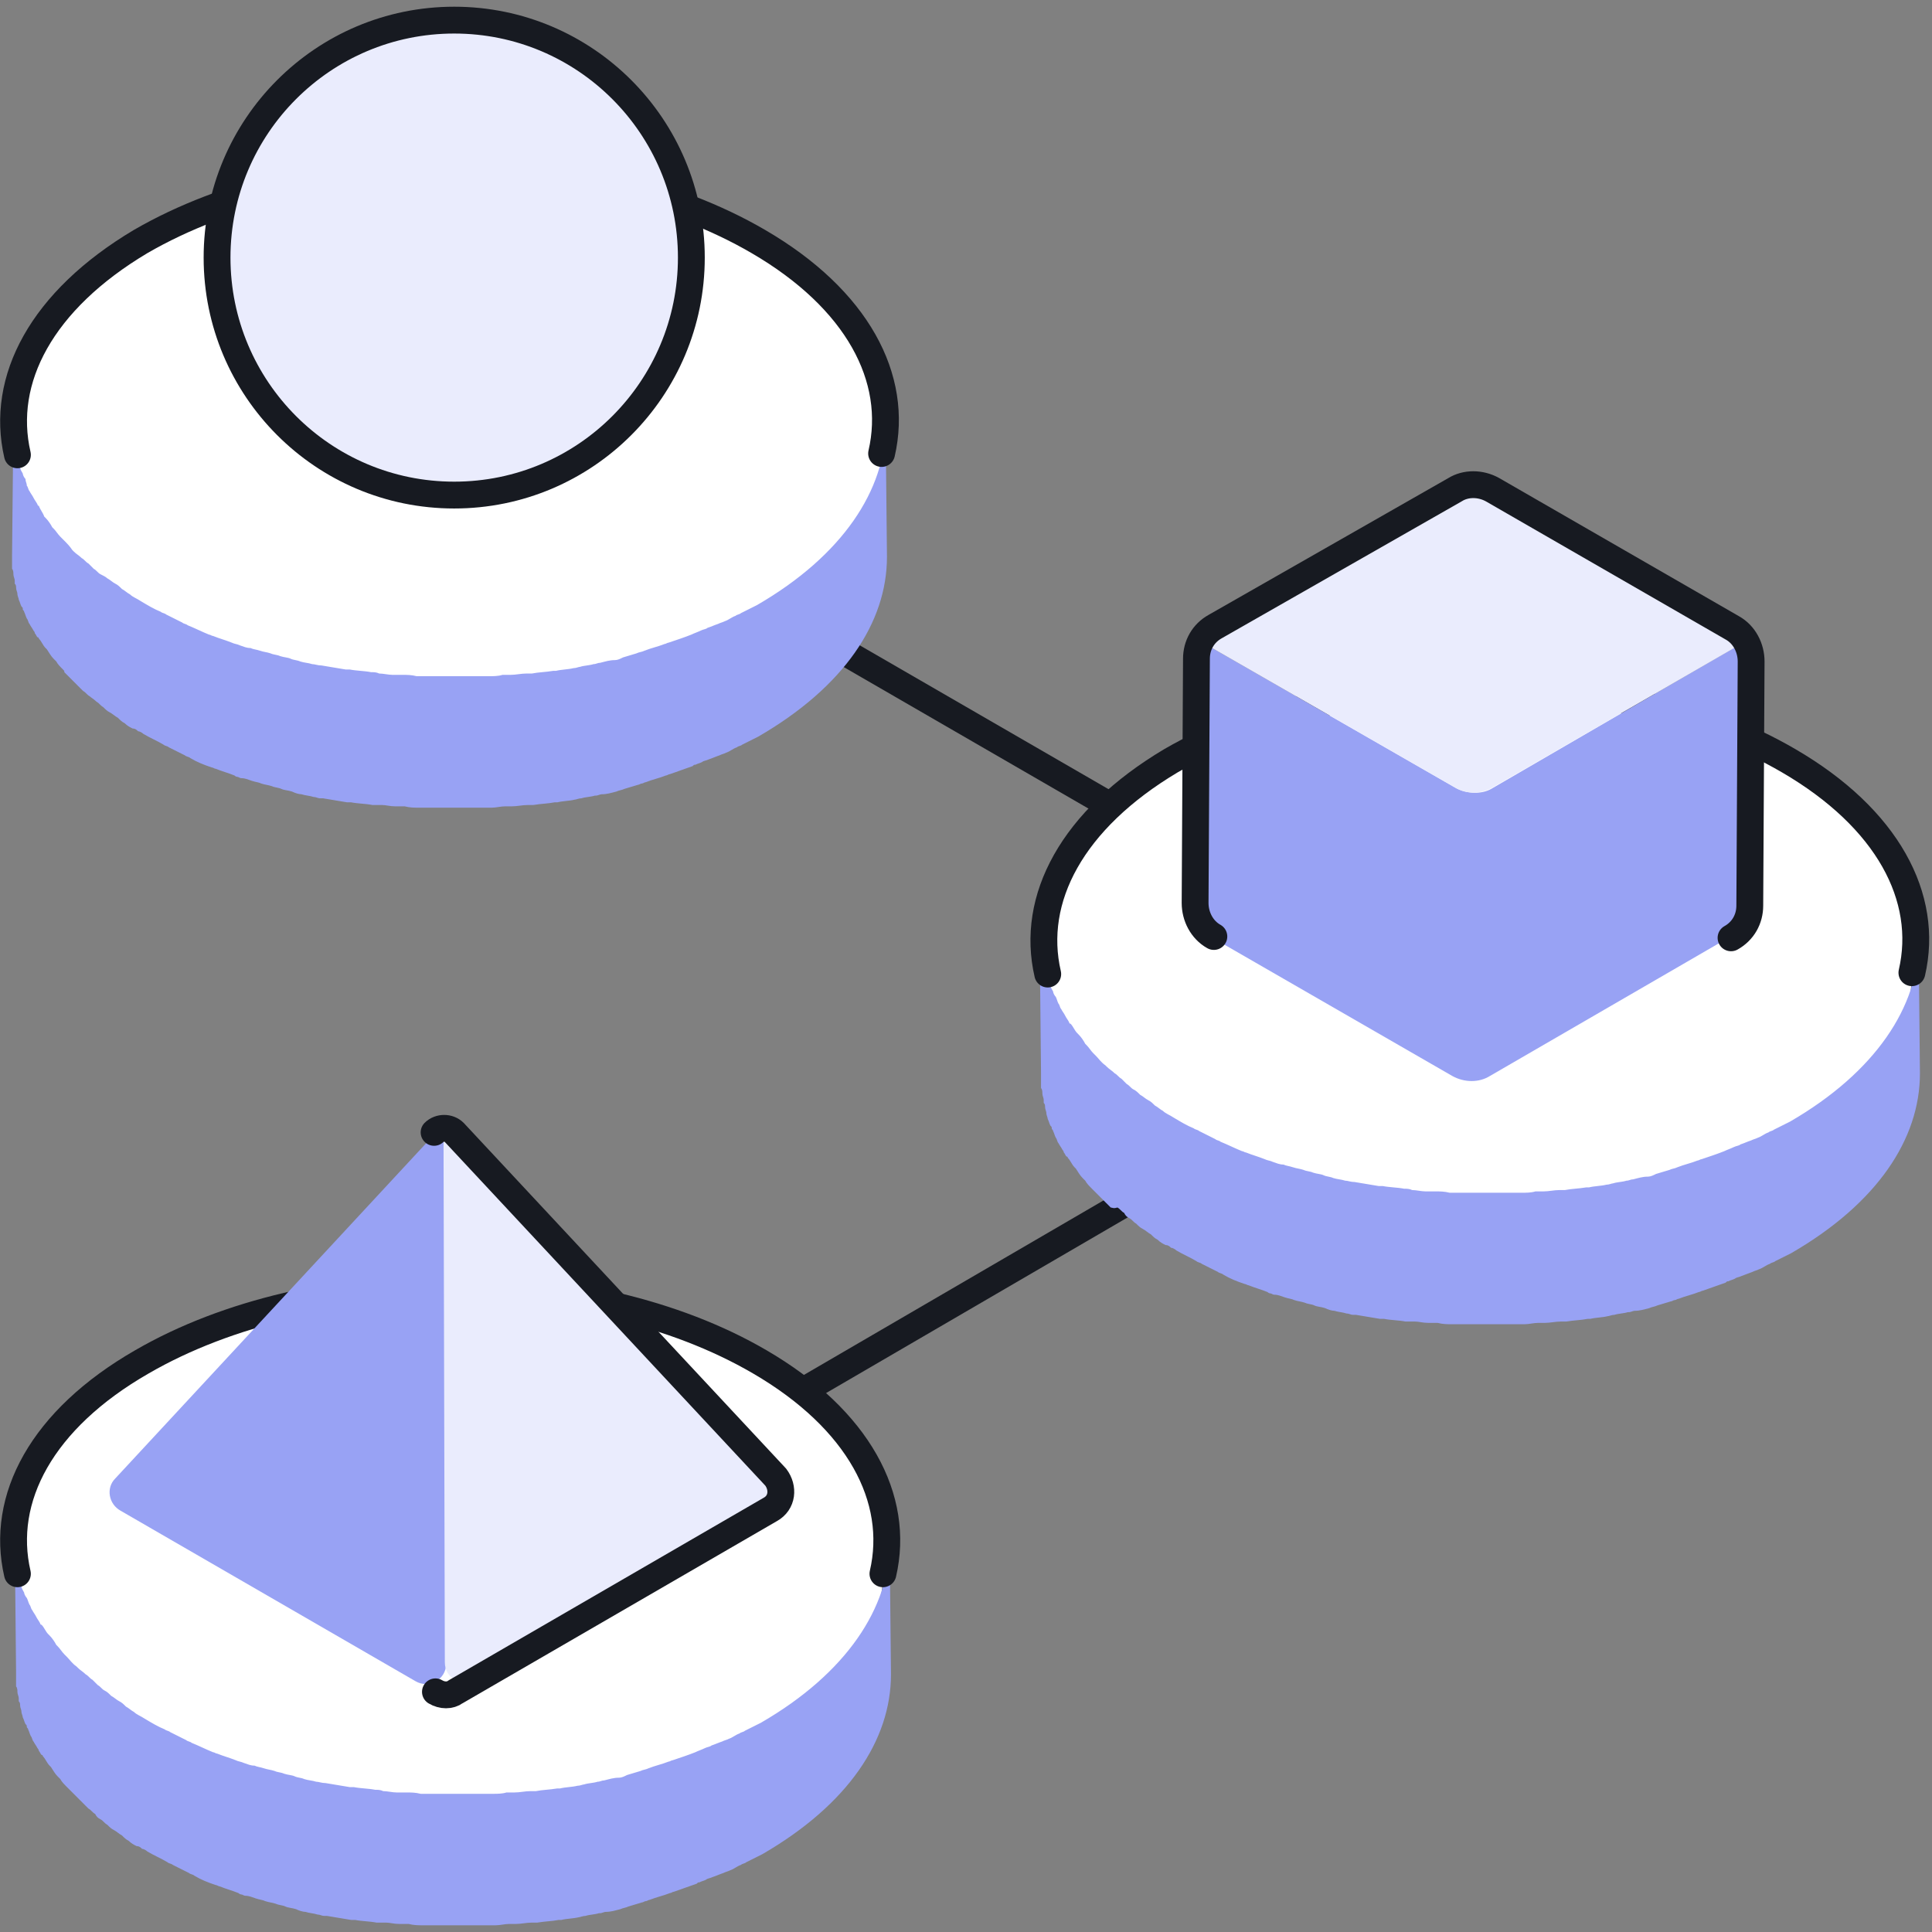 <svg width="144" height="144" viewBox="0 0 144 144" fill="none" xmlns="http://www.w3.org/2000/svg">
<rect x="0" y="0" width="144" height="144" fill="#808080" stroke="none"/>
<g clip-path="url(#clip0)">
<path d="M11.584 18.9L121.232 82.3" stroke="#171A21" stroke-width="2" stroke-miterlimit="10" stroke-linecap="round" stroke-linejoin="round"/>
<path d="M15.679 129.4L119.734 68.8" stroke="#171A21" stroke-width="2" stroke-miterlimit="10" stroke-linecap="round" stroke-linejoin="round"/>
<path d="M142.502 72.5C143.8 66.9 140.705 61 133.315 56.7C120.633 49.3 100.061 49.3 87.279 56.7C79.889 61.1 76.793 67 78.092 72.6C78.092 72.6 77.892 94.7 110.347 94.7C142.802 94.7 142.502 72.5 142.502 72.5Z" fill="white"/>
<path d="M77.792 70.7C77.792 70.9 77.792 71 77.792 71.2C77.792 71.3 77.792 71.5 77.892 71.6C77.892 71.8 77.892 71.9 77.992 72.1C77.992 72.2 78.091 72.4 78.091 72.5C78.091 72.7 78.191 72.8 78.191 73C78.191 73.1 78.291 73.3 78.291 73.4C78.291 73.6 78.391 73.7 78.491 73.9C78.491 74 78.591 74.2 78.691 74.3C78.79 74.5 78.79 74.6 78.89 74.8C78.99 74.9 78.99 75.1 79.09 75.2C79.19 75.4 79.29 75.5 79.39 75.7C79.489 75.9 79.589 76 79.689 76.2C79.689 76.2 79.689 76.3 79.789 76.3C79.989 76.5 80.089 76.8 80.288 77L80.388 77.1C80.588 77.3 80.788 77.6 80.888 77.8L80.987 77.9C81.187 78.1 81.287 78.3 81.487 78.5C81.587 78.6 81.587 78.6 81.686 78.7C81.886 78.9 82.086 79.2 82.385 79.4L82.485 79.5C82.685 79.7 82.885 79.8 83.084 80C83.284 80.1 83.384 80.3 83.584 80.4C83.684 80.5 83.883 80.7 83.983 80.8C84.183 80.9 84.283 81.1 84.483 81.2C84.682 81.3 84.782 81.4 84.982 81.6C85.181 81.7 85.381 81.9 85.581 82C85.781 82.1 85.88 82.2 86.08 82.4C86.28 82.5 86.48 82.7 86.679 82.8C86.879 83 87.179 83.1 87.478 83.3C87.978 83.6 88.477 83.9 88.976 84.1C89.076 84.2 89.276 84.2 89.376 84.3C89.775 84.5 90.175 84.7 90.574 84.9C90.674 85 90.874 85 90.974 85.1C91.473 85.3 92.072 85.6 92.571 85.8C92.671 85.8 92.771 85.9 92.871 85.9C93.37 86.1 93.77 86.2 94.269 86.4C94.469 86.5 94.668 86.5 94.868 86.6C95.168 86.7 95.367 86.8 95.667 86.8C95.867 86.9 96.066 86.9 96.366 87C96.666 87.1 96.865 87.1 97.165 87.2C97.365 87.3 97.664 87.3 97.864 87.4C98.163 87.5 98.463 87.5 98.663 87.6C98.862 87.7 99.162 87.7 99.362 87.8C99.661 87.9 99.961 87.9 100.261 88C100.46 88 100.66 88.1 100.96 88.1C101.559 88.2 102.158 88.3 102.757 88.4C102.857 88.4 102.957 88.4 103.057 88.4C103.556 88.5 104.155 88.5 104.654 88.6C104.854 88.6 105.054 88.6 105.254 88.7C105.553 88.7 105.953 88.8 106.252 88.8C106.452 88.8 106.652 88.8 106.951 88.8C107.351 88.8 107.65 88.8 108.05 88.9C108.249 88.9 108.449 88.9 108.649 88.9C108.948 88.9 109.248 88.9 109.648 88.9C109.847 88.9 110.047 88.9 110.347 88.9C110.646 88.9 111.046 88.9 111.345 88.9C111.545 88.9 111.745 88.9 111.944 88.9C112.244 88.9 112.544 88.9 112.843 88.9C113.043 88.9 113.243 88.9 113.442 88.9C113.742 88.9 114.141 88.9 114.441 88.8C114.641 88.8 114.84 88.8 115.04 88.8C115.439 88.8 115.839 88.7 116.238 88.7C116.338 88.7 116.438 88.7 116.638 88.7C117.137 88.6 117.636 88.6 118.236 88.5C118.335 88.5 118.435 88.5 118.435 88.5C118.835 88.4 119.334 88.4 119.734 88.3C119.933 88.3 120.133 88.2 120.233 88.2C120.532 88.1 120.932 88.1 121.231 88C121.431 88 121.531 87.9 121.731 87.9C122.13 87.8 122.43 87.7 122.829 87.7C123.029 87.7 123.229 87.6 123.428 87.5C123.728 87.4 124.127 87.3 124.427 87.2C124.627 87.1 124.826 87.1 125.026 87C125.525 86.8 126.025 86.7 126.524 86.5C126.624 86.5 126.724 86.4 126.824 86.4C127.423 86.2 128.022 86 128.521 85.8C128.721 85.7 129.021 85.6 129.22 85.5C129.42 85.4 129.62 85.4 129.72 85.3C130.019 85.2 130.219 85.1 130.519 85C130.718 84.9 130.818 84.9 131.018 84.8C131.317 84.7 131.517 84.5 131.817 84.4C131.917 84.3 132.116 84.3 132.216 84.2C132.616 84 133.015 83.8 133.415 83.6C139.806 79.9 143.001 75 143.001 70.2L143.101 80C143.101 84.9 139.905 89.7 133.514 93.4C133.115 93.6 132.715 93.8 132.316 94C132.216 94.1 132.016 94.1 131.917 94.2C131.617 94.3 131.417 94.5 131.118 94.6C130.918 94.7 130.818 94.7 130.618 94.8C130.319 94.9 130.119 95 129.82 95.1C129.62 95.2 129.42 95.2 129.32 95.3C129.12 95.4 129.021 95.4 128.821 95.5C128.721 95.5 128.721 95.5 128.621 95.6C128.022 95.8 127.523 96 126.924 96.2C126.824 96.2 126.724 96.3 126.624 96.3C126.125 96.5 125.625 96.6 125.126 96.8C125.026 96.8 124.926 96.9 124.826 96.9C124.727 96.9 124.627 97 124.527 97C124.227 97.1 123.828 97.2 123.528 97.3C123.329 97.4 123.129 97.4 122.929 97.5C122.53 97.6 122.23 97.7 121.831 97.7C121.731 97.7 121.531 97.8 121.431 97.8H121.331C121.032 97.9 120.632 97.9 120.333 98C120.133 98 119.933 98.1 119.833 98.1C119.434 98.2 118.935 98.2 118.535 98.3C118.435 98.3 118.335 98.3 118.335 98.3C117.836 98.4 117.337 98.4 116.738 98.5C116.638 98.5 116.538 98.5 116.338 98.5C115.939 98.5 115.539 98.6 115.14 98.6C114.94 98.6 114.74 98.6 114.641 98.6C114.341 98.6 113.942 98.7 113.642 98.7C113.442 98.7 113.243 98.7 113.043 98.7C112.743 98.7 112.444 98.7 112.144 98.7H112.044C111.844 98.7 111.745 98.7 111.545 98.7C111.245 98.7 110.846 98.7 110.546 98.7C110.347 98.7 110.147 98.7 109.847 98.7C109.548 98.7 109.248 98.7 108.849 98.7C108.749 98.7 108.749 98.7 108.649 98.7C108.549 98.7 108.349 98.7 108.249 98.7C107.85 98.7 107.55 98.7 107.151 98.6C106.951 98.6 106.752 98.6 106.452 98.6C106.053 98.6 105.753 98.5 105.453 98.5C105.353 98.5 105.254 98.5 105.054 98.5C104.954 98.5 104.854 98.5 104.754 98.5C104.255 98.4 103.656 98.4 103.157 98.3C103.057 98.3 102.957 98.3 102.857 98.3C102.258 98.2 101.659 98.1 101.059 98C100.96 98 100.96 98 100.86 98C100.66 98 100.56 97.9 100.36 97.9C100.061 97.8 99.761 97.8 99.462 97.7C99.262 97.7 98.962 97.6 98.763 97.5C98.463 97.4 98.163 97.4 97.964 97.3C97.764 97.2 97.464 97.2 97.265 97.1C96.965 97 96.765 97 96.466 96.9C96.266 96.8 96.066 96.8 95.767 96.7C95.467 96.6 95.267 96.5 94.968 96.5C94.868 96.5 94.768 96.4 94.668 96.4C94.569 96.4 94.469 96.3 94.469 96.3C93.969 96.1 93.57 96 93.07 95.8C92.971 95.8 92.871 95.7 92.771 95.7C92.172 95.5 91.672 95.3 91.173 95C91.073 94.9 90.874 94.9 90.774 94.8C90.374 94.6 89.975 94.4 89.575 94.2C89.475 94.1 89.276 94.1 89.176 94C88.677 93.7 88.177 93.5 87.678 93.2C87.578 93.1 87.379 93 87.279 93C87.179 92.9 87.079 92.8 86.879 92.8C86.679 92.7 86.48 92.6 86.28 92.4C86.08 92.3 85.98 92.2 85.781 92C85.581 91.9 85.381 91.7 85.181 91.6C84.982 91.5 84.882 91.4 84.682 91.2C84.483 91.1 84.383 90.9 84.183 90.8C83.983 90.7 83.883 90.6 83.784 90.4C83.584 90.3 83.484 90.1 83.284 90C82.985 90.1 82.885 90 82.785 90C82.685 89.9 82.585 89.8 82.385 89.6L82.285 89.5C82.086 89.3 81.786 89 81.587 88.8C81.487 88.7 81.487 88.7 81.387 88.6C81.187 88.4 80.987 88.2 80.888 88L80.788 87.9C80.788 87.9 80.788 87.9 80.688 87.8C80.488 87.6 80.388 87.4 80.188 87.1L80.089 87C79.889 86.8 79.789 86.5 79.589 86.3C79.589 86.3 79.589 86.2 79.489 86.2C79.39 86.1 79.39 86 79.29 85.9C79.29 85.8 79.19 85.7 79.19 85.7C79.09 85.5 78.99 85.4 78.89 85.2C78.79 85.1 78.79 84.9 78.691 84.8C78.591 84.6 78.591 84.5 78.491 84.3C78.491 84.2 78.391 84.2 78.391 84.1C78.391 84 78.391 84 78.291 83.9C78.191 83.7 78.191 83.6 78.091 83.4C78.091 83.3 77.992 83.1 77.992 83C77.992 82.8 77.892 82.7 77.892 82.5C77.892 82.4 77.892 82.3 77.792 82.2C77.792 82.1 77.792 82.1 77.792 82C77.792 81.8 77.692 81.7 77.692 81.5C77.692 81.4 77.692 81.2 77.592 81.1C77.592 80.9 77.592 80.8 77.592 80.6C77.592 80.5 77.592 80.4 77.592 80.3C77.592 80.2 77.592 80.1 77.592 80L77.492 70.2C77.792 70.4 77.792 70.6 77.792 70.7Z" fill="#98A2F4"/>
<path d="M142.502 72.5C143.8 66.9 140.705 61 133.315 56.7C120.633 49.3 100.061 49.3 87.279 56.7C79.889 61.1 76.793 67 78.092 72.6" stroke="#171A21" stroke-width="2" stroke-miterlimit="10" stroke-linecap="round" stroke-linejoin="round"/>
<path d="M65.709 33.8C67.007 28.2 63.912 22.3 56.522 18C43.84 10.6 23.268 10.6 10.486 18C3.096 22.4 0.001 28.3 1.299 33.9C1.299 33.9 1.099 56 33.554 56C66.009 56 65.709 33.8 65.709 33.8Z" fill="white"/>
<path d="M0.999 32.1C0.999 32.3 0.999 32.4 0.999 32.6C0.999 32.7 0.999 32.9 1.099 33C1.099 33.2 1.099 33.3 1.199 33.5C1.199 33.6 1.299 33.8 1.299 33.9C1.299 34.1 1.399 34.2 1.399 34.4C1.399 34.5 1.499 34.7 1.499 34.8C1.499 35 1.598 35.1 1.698 35.3C1.698 35.4 1.798 35.6 1.898 35.7C1.898 35.9 1.998 36 1.998 36.2C2.098 36.3 2.098 36.5 2.198 36.6C2.297 36.8 2.397 36.9 2.497 37.1C2.597 37.3 2.697 37.4 2.797 37.6C2.797 37.6 2.797 37.7 2.897 37.7C2.997 38 3.196 38.2 3.296 38.5L3.396 38.6C3.596 38.8 3.795 39.1 3.895 39.3L3.995 39.4C4.195 39.6 4.295 39.8 4.494 40C4.594 40.1 4.594 40.1 4.694 40.2C4.994 40.5 5.193 40.7 5.393 41L5.493 41.1C5.693 41.3 5.892 41.4 6.092 41.6C6.292 41.7 6.392 41.9 6.592 42C6.691 42.1 6.891 42.3 6.991 42.4C7.191 42.5 7.291 42.7 7.49 42.8C7.69 42.9 7.89 43 7.99 43.1C8.189 43.2 8.389 43.4 8.589 43.5C8.788 43.6 8.888 43.7 9.088 43.9C9.288 44 9.487 44.2 9.687 44.3C9.887 44.5 10.187 44.6 10.486 44.8C10.985 45.1 11.485 45.4 11.984 45.6C12.084 45.7 12.284 45.7 12.383 45.8C12.783 46 13.182 46.2 13.582 46.4C13.682 46.5 13.881 46.5 13.981 46.6C14.481 46.8 15.08 47.1 15.579 47.3C15.679 47.3 15.779 47.4 15.879 47.4C16.378 47.6 16.777 47.7 17.277 47.9C17.476 48 17.676 48 17.876 48.1C18.175 48.2 18.375 48.3 18.675 48.3C18.875 48.4 19.074 48.4 19.374 48.5C19.673 48.6 19.873 48.6 20.173 48.7C20.372 48.8 20.672 48.8 20.872 48.9C21.171 49 21.471 49 21.671 49.1C21.87 49.2 22.17 49.2 22.37 49.3C22.669 49.4 22.969 49.4 23.268 49.5C23.468 49.5 23.668 49.6 23.967 49.6C24.567 49.7 25.166 49.8 25.765 49.9C25.865 49.9 25.965 49.9 26.064 49.9C26.564 50 27.163 50 27.662 50.1C27.862 50.1 28.062 50.1 28.261 50.2C28.561 50.2 28.96 50.3 29.26 50.3C29.46 50.3 29.66 50.3 29.959 50.3C30.358 50.3 30.658 50.3 31.058 50.4C31.257 50.4 31.457 50.4 31.657 50.4C31.956 50.4 32.256 50.4 32.655 50.4C32.855 50.4 33.055 50.4 33.354 50.4C33.654 50.4 34.053 50.4 34.353 50.4C34.553 50.4 34.752 50.4 34.952 50.4C35.252 50.4 35.551 50.4 35.851 50.4C36.051 50.4 36.25 50.4 36.45 50.4C36.75 50.4 37.149 50.4 37.449 50.3C37.648 50.3 37.848 50.3 38.048 50.3C38.447 50.3 38.847 50.2 39.246 50.2C39.346 50.2 39.446 50.2 39.646 50.2C40.145 50.1 40.644 50.1 41.243 50C41.343 50 41.443 50 41.443 50C41.843 49.9 42.342 49.9 42.741 49.8C42.941 49.8 43.141 49.7 43.241 49.7C43.54 49.6 43.94 49.6 44.239 49.5C44.439 49.5 44.539 49.4 44.739 49.4C45.138 49.3 45.438 49.2 45.837 49.2C46.037 49.2 46.236 49.1 46.436 49C46.736 48.9 47.135 48.8 47.435 48.7C47.635 48.6 47.834 48.6 48.034 48.5C48.533 48.3 49.033 48.2 49.532 48C49.632 48 49.732 47.9 49.831 47.9C50.431 47.7 51.03 47.5 51.529 47.3C51.729 47.2 52.028 47.1 52.228 47C52.428 46.9 52.628 46.9 52.727 46.8C53.027 46.7 53.227 46.6 53.526 46.5C53.726 46.4 53.826 46.4 54.026 46.3C54.325 46.2 54.525 46 54.825 45.9C54.924 45.8 55.124 45.8 55.224 45.7C55.623 45.5 56.023 45.3 56.422 45.1C62.813 41.4 66.009 36.5 66.009 31.7L66.109 41.5C66.109 46.4 62.913 51.2 56.522 54.9C56.123 55.1 55.723 55.3 55.324 55.5C55.224 55.6 55.024 55.6 54.924 55.7C54.625 55.8 54.425 56 54.126 56.1C53.926 56.2 53.826 56.2 53.626 56.3C53.327 56.4 53.127 56.5 52.827 56.6C52.628 56.7 52.428 56.7 52.328 56.8C52.128 56.9 52.028 56.9 51.829 57C51.729 57 51.729 57 51.629 57.1C51.03 57.3 50.531 57.5 49.931 57.7C49.831 57.7 49.732 57.8 49.632 57.8C49.132 58 48.633 58.1 48.134 58.3C48.034 58.3 47.934 58.4 47.834 58.4C47.734 58.4 47.635 58.5 47.535 58.5C47.235 58.6 46.836 58.7 46.536 58.8C46.336 58.9 46.137 58.9 45.937 59C45.537 59.1 45.238 59.2 44.838 59.2C44.739 59.2 44.539 59.3 44.439 59.3H44.339C44.039 59.4 43.64 59.4 43.34 59.5C43.141 59.5 42.941 59.6 42.841 59.6C42.442 59.7 41.942 59.7 41.543 59.8C41.443 59.8 41.343 59.8 41.343 59.8C40.844 59.9 40.345 59.9 39.745 60C39.646 60 39.546 60 39.346 60C38.947 60 38.547 60.1 38.148 60.1C37.948 60.1 37.748 60.1 37.648 60.1C37.349 60.1 36.949 60.2 36.65 60.2C36.45 60.2 36.25 60.2 36.051 60.2C35.751 60.2 35.451 60.2 35.152 60.2H35.052C34.852 60.2 34.752 60.2 34.553 60.2C34.253 60.2 33.854 60.2 33.554 60.2C33.354 60.2 33.155 60.2 32.855 60.2C32.556 60.2 32.256 60.2 31.856 60.2C31.757 60.2 31.757 60.2 31.657 60.2C31.557 60.2 31.357 60.2 31.257 60.2C30.858 60.2 30.558 60.2 30.159 60.1C29.959 60.1 29.759 60.1 29.46 60.1C29.06 60.1 28.761 60 28.461 60C28.361 60 28.261 60 28.062 60C27.962 60 27.862 60 27.762 60C27.263 59.9 26.664 59.9 26.164 59.8C26.064 59.8 25.965 59.8 25.865 59.8C25.266 59.7 24.666 59.6 24.067 59.5C23.967 59.5 23.967 59.5 23.867 59.5C23.668 59.5 23.568 59.4 23.368 59.4C23.069 59.3 22.769 59.3 22.47 59.2C22.27 59.2 21.97 59.1 21.77 59C21.471 58.9 21.171 58.9 20.971 58.8C20.772 58.7 20.472 58.7 20.273 58.6C19.973 58.5 19.773 58.5 19.474 58.4C19.274 58.3 19.074 58.3 18.775 58.2C18.475 58.1 18.275 58 17.976 58C17.876 58 17.776 57.9 17.676 57.9C17.576 57.9 17.476 57.8 17.476 57.8C16.977 57.6 16.578 57.5 16.078 57.3C15.979 57.3 15.879 57.2 15.779 57.2C15.18 57 14.68 56.8 14.181 56.5C14.081 56.4 13.881 56.4 13.781 56.3C13.382 56.1 12.983 55.9 12.583 55.7C12.483 55.6 12.284 55.6 12.184 55.5C11.684 55.2 11.185 55 10.686 54.7C10.586 54.6 10.386 54.5 10.286 54.5C10.187 54.4 10.087 54.3 9.887 54.3C9.687 54.2 9.487 54.1 9.288 53.9C9.088 53.8 8.988 53.7 8.788 53.5C8.589 53.4 8.389 53.2 8.189 53.1C7.99 53 7.89 52.9 7.69 52.7C7.49 52.6 7.39 52.4 7.191 52.3C6.991 52.1 6.791 52 6.691 51.9C6.492 51.8 6.392 51.6 6.192 51.5C6.092 51.4 6.092 51.4 5.992 51.3C5.892 51.2 5.793 51.1 5.593 50.9L5.493 50.8C5.293 50.6 4.994 50.3 4.794 50.1C4.794 50 4.794 50 4.694 49.9C4.494 49.7 4.295 49.5 4.195 49.3L4.095 49.2C4.095 49.2 4.095 49.2 3.995 49.1C3.795 48.9 3.696 48.7 3.496 48.4L3.396 48.3C3.196 48.1 3.096 47.8 2.897 47.6C2.897 47.6 2.897 47.5 2.797 47.5C2.697 47.4 2.697 47.3 2.597 47.2C2.597 47.1 2.497 47 2.497 47C2.397 46.8 2.297 46.7 2.198 46.5C2.098 46.4 2.098 46.2 1.998 46.1C1.898 45.9 1.898 45.8 1.798 45.6C1.798 45.5 1.698 45.5 1.698 45.4C1.698 45.3 1.698 45.3 1.598 45.2C1.499 45 1.499 44.9 1.399 44.7C1.399 44.6 1.299 44.4 1.299 44.3C1.299 44.1 1.199 44 1.199 43.8C1.199 43.7 1.199 43.6 1.099 43.5C1.099 43.4 1.099 43.4 1.099 43.3C1.099 43.1 0.999 43 0.999 42.8C0.999 42.7 0.999 42.5 0.899 42.4C0.899 42.2 0.899 42.1 0.899 41.9C0.899 41.8 0.899 41.7 0.899 41.6C0.899 41.5 0.899 41.4 0.899 41.3L0.999 31.5C0.999 31.7 0.999 31.9 0.999 32.1Z" fill="#98A2F4"/>
<path d="M65.709 33.8C67.007 28.2 63.912 22.3 56.522 18C43.84 10.6 23.268 10.6 10.486 18C3.096 22.4 0.001 28.3 1.299 33.9" stroke="#171A21" stroke-width="2" stroke-miterlimit="10" stroke-linecap="round" stroke-linejoin="round"/>
<path d="M65.809 117.3C67.107 111.7 64.011 105.8 56.622 101.5C43.939 94.1 23.368 94.1 10.585 101.5C3.096 105.8 0 111.7 1.298 117.3C1.298 117.3 1.099 139.4 33.554 139.4C66.008 139.4 65.809 117.3 65.809 117.3Z" fill="white"/>
<path d="M1.099 115.5C1.099 115.7 1.099 115.8 1.099 116C1.099 116.1 1.099 116.3 1.198 116.4C1.198 116.6 1.198 116.7 1.298 116.9C1.298 117 1.398 117.2 1.398 117.3C1.398 117.5 1.498 117.6 1.498 117.8C1.498 117.9 1.598 118.1 1.598 118.2C1.598 118.4 1.698 118.5 1.798 118.7C1.798 118.8 1.898 119 1.997 119.1C2.097 119.3 2.097 119.4 2.197 119.6C2.297 119.7 2.297 119.9 2.397 120C2.497 120.2 2.597 120.3 2.696 120.5C2.796 120.7 2.896 120.8 2.996 121C2.996 121 2.996 121.1 3.096 121.1C3.296 121.3 3.395 121.6 3.595 121.8L3.695 121.9C3.895 122.1 4.094 122.4 4.194 122.6L4.294 122.7C4.494 122.9 4.594 123.1 4.793 123.3C4.893 123.4 4.893 123.4 4.993 123.5C5.193 123.7 5.393 124 5.692 124.2L5.792 124.3C5.992 124.5 6.192 124.6 6.391 124.8C6.591 124.9 6.691 125.1 6.891 125.2C6.99 125.3 7.19 125.5 7.29 125.6C7.49 125.7 7.59 125.9 7.789 126C7.989 126.1 8.089 126.2 8.289 126.4C8.488 126.5 8.688 126.7 8.888 126.8C9.088 126.9 9.187 127 9.387 127.2C9.587 127.3 9.787 127.5 9.986 127.6C10.186 127.8 10.486 127.9 10.785 128.1C11.284 128.4 11.784 128.7 12.283 128.9C12.383 129 12.583 129 12.682 129.1C13.082 129.3 13.481 129.5 13.881 129.7C13.981 129.8 14.181 129.8 14.28 129.9C14.78 130.1 15.379 130.4 15.878 130.6C15.978 130.6 16.078 130.7 16.178 130.7C16.677 130.9 17.076 131 17.576 131.2C17.776 131.3 17.975 131.3 18.175 131.4C18.474 131.5 18.674 131.6 18.974 131.6C19.174 131.7 19.373 131.7 19.673 131.8C19.972 131.9 20.172 131.9 20.472 132C20.671 132.1 20.971 132.1 21.171 132.2C21.47 132.3 21.77 132.3 21.97 132.4C22.169 132.5 22.469 132.5 22.669 132.6C22.968 132.7 23.268 132.7 23.567 132.8C23.767 132.8 23.967 132.9 24.267 132.9C24.866 133 25.465 133.1 26.064 133.2C26.164 133.2 26.264 133.2 26.363 133.2C26.863 133.3 27.462 133.3 27.961 133.4C28.161 133.4 28.361 133.4 28.561 133.5C28.86 133.5 29.259 133.6 29.559 133.6C29.759 133.6 29.959 133.6 30.258 133.6C30.658 133.6 30.957 133.6 31.357 133.7C31.556 133.7 31.756 133.7 31.956 133.7C32.255 133.7 32.555 133.7 32.954 133.7C33.154 133.7 33.354 133.7 33.653 133.7C33.953 133.7 34.352 133.7 34.652 133.7C34.852 133.7 35.051 133.7 35.251 133.7C35.551 133.7 35.85 133.7 36.15 133.7C36.35 133.7 36.549 133.7 36.749 133.7C37.049 133.7 37.448 133.7 37.748 133.6C37.947 133.6 38.147 133.6 38.347 133.6C38.746 133.6 39.146 133.5 39.545 133.5C39.645 133.5 39.745 133.5 39.945 133.5C40.444 133.4 40.943 133.4 41.542 133.3C41.642 133.3 41.742 133.3 41.742 133.3C42.142 133.2 42.641 133.2 43.04 133.1C43.24 133.1 43.44 133 43.54 133C43.839 132.9 44.239 132.9 44.538 132.8C44.738 132.8 44.838 132.7 45.038 132.7C45.437 132.6 45.737 132.5 46.136 132.5C46.336 132.5 46.535 132.4 46.735 132.3C47.035 132.2 47.434 132.1 47.734 132C47.934 131.9 48.133 131.9 48.333 131.8C48.832 131.6 49.332 131.5 49.831 131.3C49.931 131.3 50.031 131.2 50.13 131.2C50.73 131 51.329 130.8 51.828 130.6C52.028 130.5 52.328 130.4 52.527 130.3C52.727 130.2 52.927 130.2 53.026 130.1C53.326 130 53.526 129.9 53.825 129.8C54.025 129.7 54.125 129.7 54.325 129.6C54.624 129.5 54.824 129.3 55.124 129.2C55.224 129.1 55.423 129.1 55.523 129C55.922 128.8 56.322 128.6 56.721 128.4C63.112 124.7 66.308 119.8 66.308 115L66.408 124.8C66.408 129.7 63.212 134.5 56.821 138.2C56.422 138.4 56.022 138.6 55.623 138.8C55.523 138.9 55.323 138.9 55.224 139C54.924 139.1 54.724 139.3 54.425 139.4C54.225 139.5 54.125 139.5 53.925 139.6C53.626 139.7 53.426 139.8 53.126 139.9C52.927 140 52.727 140 52.627 140.1C52.427 140.2 52.328 140.2 52.128 140.3C52.028 140.3 52.028 140.3 51.928 140.4C51.329 140.6 50.83 140.8 50.23 141C50.13 141 50.031 141.1 49.931 141.1C49.431 141.3 48.932 141.4 48.433 141.6C48.333 141.6 48.233 141.7 48.133 141.7C48.033 141.7 47.934 141.8 47.834 141.8C47.534 141.9 47.135 142 46.835 142.1C46.635 142.2 46.436 142.2 46.236 142.3C45.837 142.4 45.537 142.5 45.138 142.5C45.038 142.5 44.838 142.6 44.738 142.6H44.638C44.339 142.7 43.939 142.7 43.64 142.8C43.44 142.8 43.24 142.9 43.14 142.9C42.741 143 42.242 143 41.842 143.1C41.742 143.1 41.642 143.1 41.642 143.1C41.143 143.2 40.644 143.2 40.044 143.3C39.945 143.3 39.845 143.3 39.645 143.3C39.246 143.3 38.846 143.4 38.447 143.4C38.247 143.4 38.047 143.4 37.947 143.4C37.648 143.4 37.248 143.5 36.949 143.5C36.749 143.5 36.549 143.5 36.35 143.5C36.05 143.5 35.751 143.5 35.451 143.5H35.351C35.151 143.5 35.051 143.5 34.852 143.5C34.552 143.5 34.153 143.5 33.853 143.5C33.653 143.5 33.454 143.5 33.154 143.5C32.855 143.5 32.555 143.5 32.156 143.5C32.056 143.5 32.056 143.5 31.956 143.5C31.856 143.5 31.656 143.5 31.556 143.5C31.157 143.5 30.857 143.5 30.458 143.4C30.258 143.4 30.058 143.4 29.759 143.4C29.359 143.4 29.06 143.3 28.76 143.3C28.66 143.3 28.561 143.3 28.361 143.3C28.261 143.3 28.161 143.3 28.061 143.3C27.562 143.2 26.963 143.2 26.463 143.1C26.363 143.1 26.264 143.1 26.164 143.1C25.565 143 24.965 142.9 24.366 142.8C24.267 142.8 24.267 142.8 24.167 142.8C23.967 142.8 23.867 142.7 23.667 142.7C23.368 142.6 23.068 142.6 22.768 142.5C22.569 142.5 22.269 142.4 22.07 142.3C21.77 142.2 21.47 142.2 21.271 142.1C21.071 142 20.771 142 20.572 141.9C20.272 141.8 20.072 141.8 19.773 141.7C19.573 141.6 19.373 141.6 19.074 141.5C18.774 141.4 18.574 141.3 18.275 141.3C18.175 141.3 18.075 141.2 17.975 141.2C17.875 141.2 17.776 141.1 17.776 141.1C17.276 140.9 16.877 140.8 16.377 140.6C16.278 140.6 16.178 140.5 16.078 140.5C15.479 140.3 14.979 140.1 14.48 139.8C14.38 139.7 14.181 139.7 14.081 139.6C13.681 139.4 13.282 139.2 12.882 139C12.782 138.9 12.583 138.9 12.483 138.8C11.983 138.5 11.484 138.3 10.985 138C10.885 137.9 10.685 137.8 10.585 137.8C10.486 137.7 10.386 137.6 10.186 137.6C9.986 137.5 9.787 137.4 9.587 137.2C9.387 137.1 9.287 137 9.088 136.8C8.888 136.7 8.688 136.5 8.488 136.4C8.289 136.3 8.189 136.2 7.989 136C7.789 135.9 7.689 135.7 7.49 135.6C7.29 135.5 7.19 135.4 7.09 135.2C6.891 135.1 6.791 134.9 6.591 134.8C6.491 134.7 6.491 134.7 6.391 134.6C6.291 134.5 6.192 134.4 5.992 134.2L5.892 134.1C5.692 133.9 5.393 133.6 5.193 133.4C5.093 133.3 5.093 133.3 4.993 133.2C4.793 133 4.594 132.8 4.494 132.6L4.394 132.5C4.394 132.5 4.394 132.5 4.294 132.4C4.094 132.2 3.995 132 3.795 131.7L3.695 131.6C3.495 131.4 3.395 131.1 3.196 130.9C3.196 130.9 3.196 130.8 3.096 130.8C2.996 130.7 2.996 130.6 2.896 130.5C2.896 130.4 2.796 130.3 2.796 130.3C2.696 130.1 2.597 130 2.497 129.8C2.397 129.7 2.397 129.5 2.297 129.4C2.197 129.2 2.197 129.1 2.097 128.9C2.097 128.8 1.997 128.8 1.997 128.7C1.997 128.6 1.997 128.6 1.898 128.5C1.798 128.3 1.798 128.2 1.698 128C1.698 127.9 1.598 127.7 1.598 127.6C1.598 127.4 1.498 127.3 1.498 127.1C1.498 127 1.498 126.9 1.398 126.8C1.398 126.7 1.398 126.7 1.398 126.6C1.398 126.4 1.298 126.3 1.298 126.1C1.298 126 1.298 125.8 1.198 125.7C1.198 125.5 1.198 125.4 1.198 125.2C1.198 125.1 1.198 125 1.198 124.9C1.198 124.8 1.198 124.7 1.198 124.6L1.099 114.8C1.099 115.1 1.099 115.3 1.099 115.5Z" fill="#98A2F4"/>
<path d="M65.809 117.3C67.107 111.7 64.011 105.8 56.622 101.5C43.939 94.1 23.368 94.1 10.585 101.5C3.096 105.8 0 111.7 1.298 117.3" stroke="#171A21" stroke-width="2" stroke-miterlimit="10" stroke-linecap="round" stroke-linejoin="round"/>
<path d="M108.45 58.7L90.175 48.2C89.676 47.9 89.076 48.3 89.076 48.8L88.977 67.4C88.977 68.4 89.476 69.4 90.375 69.9L108.25 80.2C109.149 80.7 110.247 80.7 111.046 80.2L128.821 69.9C129.72 69.4 130.219 68.5 130.219 67.5L130.319 48.9C130.319 48.4 129.72 48 129.221 48.3L111.146 58.8C110.447 59.2 109.348 59.2 108.45 58.7Z" fill="#98A2F4"/>
<path d="M129.421 48.2L111.246 58.7C110.347 59.2 109.249 59.2 108.45 58.7L90.175 48.2C89.676 47.9 89.676 47.2 90.175 47L108.35 36.5C109.249 36 110.347 36 111.146 36.5L129.421 47.1C129.92 47.2 129.92 47.9 129.421 48.2Z" fill="#EAECFD"/>
<path d="M129.021 69.9C129.919 69.4 130.419 68.5 130.419 67.5L130.519 49.3C130.519 48.3 130.019 47.3 129.121 46.8L111.245 36.5C110.347 36 109.248 36 108.449 36.5L90.574 46.7C89.675 47.2 89.176 48.1 89.176 49.1L89.076 67.3C89.076 68.3 89.576 69.3 90.474 69.8" stroke="#171A21" stroke-width="2" stroke-miterlimit="10" stroke-linecap="round" stroke-linejoin="round"/>
<path d="M33.853 36.9C43.615 36.9 51.529 28.975 51.529 19.2C51.529 9.425 43.615 1.5 33.853 1.5C24.091 1.5 16.178 9.425 16.178 19.2C16.178 28.975 24.091 36.9 33.853 36.9Z" fill="#EAECFD" stroke="#171A21" stroke-width="2" stroke-miterlimit="10" stroke-linecap="round" stroke-linejoin="round"/>
<path d="M33.254 83.6L8.588 110.2C7.889 110.9 8.089 112.1 8.988 112.6L30.957 125.3C31.956 125.9 33.254 125.2 33.254 124V83.6Z" fill="#98A2F4"/>
<path d="M33.055 83.6L57.82 110.1C58.519 110.8 58.32 112 57.421 112.5L35.451 125.2C34.453 125.8 33.155 125.1 33.155 123.9L33.055 83.6Z" fill="#EAECFD"/>
<path d="M32.455 126.1C32.955 126.4 33.554 126.4 33.953 126.1L57.421 112.5C58.319 112 58.419 110.9 57.82 110.1L33.853 84.4C33.454 84 32.755 84 32.355 84.4" stroke="#171A21" stroke-width="2" stroke-miterlimit="10" stroke-linecap="round" stroke-linejoin="round"/>
</g>
<defs>
<clipPath id="clip0">
<rect width="144" height="144" fill="white"/>
</clipPath>
</defs>
</svg>
